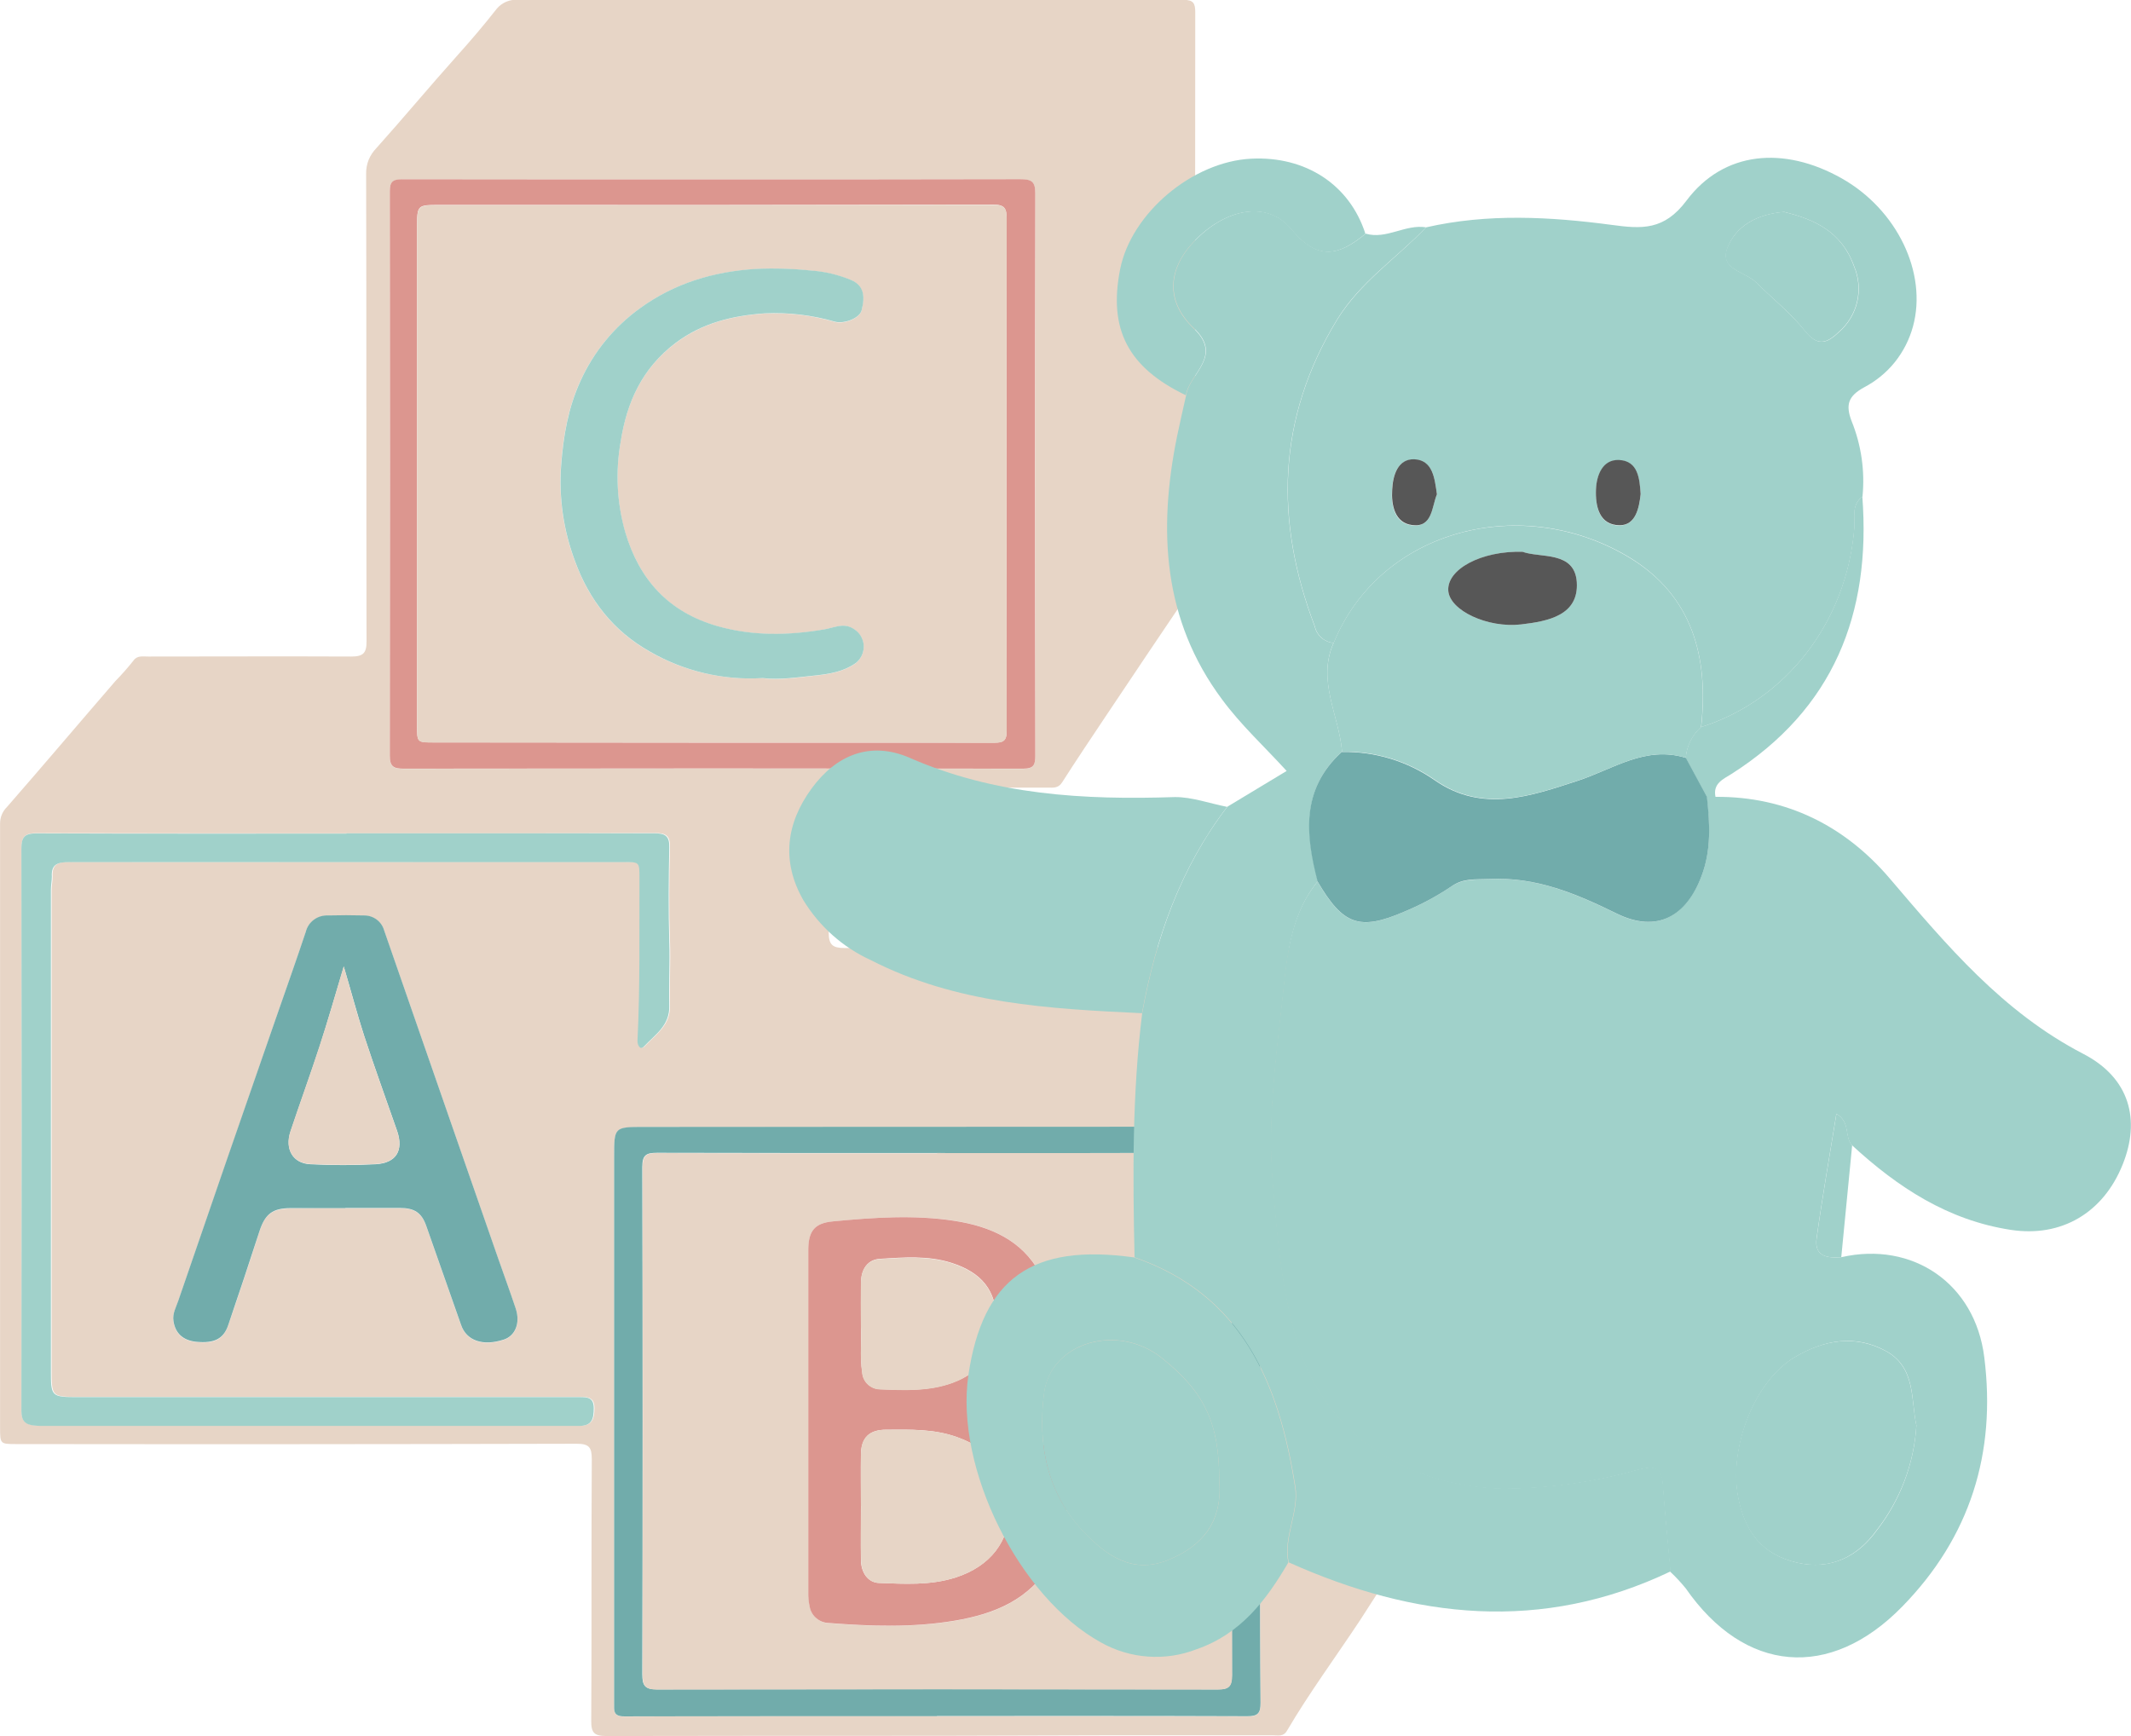 <svg width="27" height="22" viewBox="0 0 27 22" fill="none" xmlns="http://www.w3.org/2000/svg">
<g clip-path="url(#clip0_178_2195)">
<path d="M11.893 21.997C10.49 21.997 9.088 21.997 7.686 22C7.529 22 7.49 21.96 7.491 21.807C7.498 20.702 7.491 19.597 7.498 18.492C7.498 18.342 7.465 18.296 7.305 18.296C4.941 18.302 2.576 18.303 0.211 18.3C0.002 18.3 0.001 18.3 0.001 18.091C0.001 15.54 0.001 12.988 0.001 10.437C0.001 10.398 0.008 10.359 0.023 10.323C0.038 10.287 0.06 10.254 0.088 10.227C0.55 9.698 1.003 9.162 1.462 8.631C1.543 8.548 1.62 8.461 1.692 8.37C1.737 8.305 1.81 8.32 1.875 8.32C2.734 8.32 3.594 8.316 4.454 8.32C4.604 8.32 4.645 8.272 4.644 8.129C4.64 6.151 4.644 4.174 4.639 2.199C4.638 2.14 4.649 2.081 4.671 2.025C4.694 1.97 4.727 1.92 4.769 1.877C5.113 1.493 5.442 1.097 5.785 0.714C5.962 0.517 6.131 0.319 6.293 0.112C6.325 0.073 6.367 0.042 6.414 0.022C6.461 0.002 6.512 -0.006 6.563 -0.002C9.372 0.001 12.182 0.001 14.993 -0.002C15.121 -0.002 15.144 0.042 15.144 0.155C15.141 2.535 15.141 4.914 15.144 7.295C15.14 7.379 15.108 7.459 15.053 7.524C14.699 8.047 14.348 8.571 13.998 9.094C13.816 9.367 13.633 9.639 13.457 9.915C13.407 9.994 13.339 9.981 13.269 9.981H10.72C10.503 9.981 10.503 9.981 10.503 10.201C10.503 10.74 10.508 11.28 10.5 11.819C10.5 11.976 10.552 12.014 10.703 12.014C13.068 12.009 15.433 12.009 17.797 12.014C17.999 12.014 17.998 12.014 17.998 12.206C17.998 14.505 18 16.804 18.002 19.104C18.002 19.312 17.968 19.481 17.828 19.654C17.606 19.928 17.427 20.236 17.233 20.531C16.925 20.997 16.59 21.45 16.306 21.933C16.261 22.011 16.195 21.991 16.132 21.991C15.437 21.991 14.741 21.991 14.044 21.991L11.893 21.997ZM11.871 21.748C13.181 21.748 14.491 21.748 15.801 21.752C15.941 21.752 15.973 21.711 15.971 21.582C15.964 20.947 15.964 20.312 15.965 19.676C15.965 17.942 15.966 16.208 15.969 14.473C15.969 14.377 15.999 14.28 15.824 14.28C13.271 14.286 10.717 14.287 8.163 14.284C7.782 14.284 7.781 14.284 7.781 14.663C7.781 16.973 7.781 19.282 7.781 21.59C7.781 21.68 7.77 21.754 7.91 21.753C9.23 21.746 10.55 21.748 11.871 21.748ZM9.026 2.274C7.716 2.274 6.405 2.274 5.095 2.274C4.977 2.274 4.938 2.304 4.939 2.425C4.942 4.81 4.942 7.195 4.939 9.579C4.939 9.717 4.984 9.743 5.116 9.743C7.731 9.739 10.347 9.739 12.962 9.743C13.101 9.743 13.117 9.692 13.117 9.576C13.115 7.202 13.115 4.827 13.117 2.452C13.117 2.299 13.067 2.272 12.926 2.273C11.626 2.274 10.326 2.274 9.026 2.274ZM4.391 10.561C3.081 10.561 1.771 10.561 0.461 10.558C0.307 10.558 0.272 10.612 0.272 10.752C0.275 13.127 0.275 15.502 0.272 17.878C0.272 18.003 0.321 18.049 0.43 18.062C0.471 18.067 0.512 18.068 0.553 18.068H7.355C7.508 18.064 7.532 17.973 7.532 17.844C7.532 17.714 7.457 17.702 7.355 17.702C5.242 17.702 3.128 17.702 1.014 17.702C0.655 17.702 0.654 17.706 0.654 17.353C0.654 15.326 0.654 13.299 0.654 11.273C0.654 11.217 0.668 11.162 0.666 11.107C0.657 10.943 0.747 10.922 0.892 10.922C2.351 10.927 3.81 10.922 5.269 10.922C6.149 10.922 7.029 10.922 7.91 10.922C8.112 10.922 8.112 10.918 8.111 11.121C8.111 11.809 8.12 12.496 8.086 13.184C8.086 13.237 8.119 13.312 8.169 13.258C8.308 13.109 8.497 12.994 8.489 12.741C8.481 12.471 8.498 12.201 8.489 11.93C8.475 11.532 8.479 11.133 8.489 10.735C8.492 10.592 8.439 10.556 8.301 10.557C6.992 10.562 5.691 10.56 4.391 10.56V10.561ZM4.376 15.311H5.067C5.25 15.311 5.341 15.37 5.401 15.539C5.549 15.957 5.696 16.376 5.842 16.794C5.913 16.996 6.121 17.066 6.383 16.979C6.529 16.932 6.595 16.771 6.535 16.589C6.464 16.374 6.386 16.162 6.311 15.949C6.121 15.401 5.93 14.854 5.74 14.307C5.449 13.469 5.158 12.631 4.867 11.794C4.852 11.739 4.819 11.692 4.774 11.657C4.729 11.623 4.673 11.604 4.616 11.604C4.463 11.599 4.309 11.599 4.156 11.604C4.092 11.601 4.028 11.621 3.977 11.659C3.925 11.697 3.889 11.751 3.874 11.813C3.751 12.181 3.621 12.546 3.494 12.913C3.082 14.103 2.671 15.293 2.26 16.483C2.232 16.567 2.183 16.648 2.197 16.745C2.221 16.9 2.316 16.99 2.486 17.007C2.712 17.031 2.83 16.975 2.891 16.797C3.027 16.403 3.159 16.006 3.287 15.608C3.359 15.385 3.449 15.317 3.685 15.314C3.922 15.31 4.146 15.31 4.376 15.31V15.311Z" fill="#E7D5C6"/>
<path d="M11.871 21.748C10.55 21.748 9.23 21.748 7.909 21.751C7.769 21.751 7.781 21.678 7.781 21.588C7.781 19.279 7.781 16.97 7.781 14.661C7.781 14.282 7.781 14.281 8.162 14.281C10.716 14.281 13.27 14.28 15.824 14.278C16.001 14.278 15.968 14.375 15.968 14.471C15.968 16.205 15.967 17.94 15.964 19.674C15.964 20.309 15.964 20.944 15.971 21.579C15.971 21.709 15.94 21.75 15.801 21.749C14.491 21.744 13.181 21.746 11.87 21.746L11.871 21.748ZM11.871 14.612C10.69 14.612 9.509 14.612 8.325 14.609C8.179 14.609 8.138 14.643 8.138 14.791C8.143 16.933 8.143 19.076 8.138 21.218C8.138 21.36 8.171 21.409 8.323 21.409C10.692 21.405 13.062 21.405 15.431 21.409C15.572 21.409 15.608 21.366 15.608 21.227C15.604 19.084 15.604 16.942 15.608 14.799C15.608 14.646 15.569 14.605 15.414 14.606C14.236 14.615 13.053 14.612 11.871 14.612Z" fill="#71ACAB"/>
<path d="M9.026 2.274C10.325 2.274 11.624 2.274 12.926 2.271C13.067 2.271 13.118 2.297 13.117 2.45C13.112 4.825 13.112 7.2 13.117 9.575C13.117 9.691 13.101 9.741 12.962 9.741C10.347 9.737 7.731 9.737 5.116 9.741C4.986 9.741 4.939 9.715 4.939 9.577C4.943 7.192 4.943 4.807 4.939 2.423C4.939 2.303 4.975 2.272 5.095 2.272C6.405 2.274 7.716 2.274 9.026 2.274ZM9.026 9.411C10.218 9.411 11.41 9.411 12.603 9.411C12.727 9.411 12.755 9.373 12.754 9.256C12.751 7.093 12.751 4.931 12.754 2.768C12.754 2.641 12.728 2.593 12.587 2.593C10.248 2.598 7.909 2.599 5.571 2.597C5.285 2.597 5.284 2.597 5.284 2.888V9.195C5.284 9.407 5.284 9.408 5.494 9.408L9.026 9.411Z" fill="#DC968F"/>
<path d="M4.391 10.56C5.69 10.56 6.989 10.56 8.292 10.56C8.43 10.56 8.483 10.595 8.48 10.738C8.472 11.136 8.468 11.535 8.48 11.933C8.489 12.204 8.473 12.474 8.48 12.743C8.488 12.997 8.299 13.112 8.16 13.261C8.109 13.315 8.074 13.239 8.077 13.187C8.111 12.499 8.099 11.812 8.102 11.124C8.102 10.921 8.102 10.925 7.9 10.925C7.02 10.925 6.139 10.925 5.259 10.925C3.8 10.925 2.342 10.925 0.883 10.925C0.738 10.925 0.647 10.946 0.657 11.11C0.657 11.165 0.645 11.22 0.645 11.275C0.645 13.302 0.645 15.329 0.645 17.356C0.645 17.705 0.645 17.705 1.004 17.705C3.118 17.705 5.232 17.705 7.346 17.705C7.45 17.705 7.523 17.713 7.523 17.847C7.523 17.98 7.5 18.067 7.346 18.07H0.552C0.511 18.071 0.47 18.069 0.429 18.065C0.319 18.052 0.271 18.007 0.271 17.88C0.275 15.505 0.275 13.13 0.271 10.755C0.271 10.615 0.305 10.561 0.459 10.561C1.769 10.566 3.08 10.564 4.39 10.564L4.391 10.56Z" fill="#A0D1CA"/>
<path d="M4.376 15.31C4.146 15.31 3.916 15.31 3.685 15.31C3.455 15.31 3.359 15.382 3.287 15.604C3.158 16.002 3.026 16.398 2.891 16.794C2.832 16.968 2.714 17.026 2.486 17.004C2.318 16.986 2.221 16.896 2.198 16.741C2.183 16.645 2.232 16.564 2.26 16.48C2.669 15.289 3.08 14.098 3.494 12.909C3.621 12.543 3.751 12.178 3.874 11.809C3.889 11.748 3.925 11.693 3.977 11.655C4.028 11.617 4.092 11.598 4.156 11.601C4.309 11.597 4.463 11.597 4.616 11.601C4.673 11.601 4.729 11.62 4.774 11.654C4.819 11.688 4.852 11.736 4.867 11.79C5.159 12.628 5.45 13.466 5.74 14.304C5.93 14.851 6.121 15.399 6.311 15.945C6.386 16.159 6.464 16.372 6.535 16.585C6.594 16.767 6.529 16.928 6.383 16.976C6.121 17.062 5.911 16.992 5.842 16.79C5.694 16.372 5.547 15.953 5.401 15.536C5.342 15.367 5.25 15.308 5.067 15.308H4.376V15.31ZM4.357 12.246C4.246 12.615 4.152 12.944 4.047 13.269C3.929 13.627 3.801 13.981 3.681 14.338C3.606 14.562 3.71 14.745 3.933 14.754C4.209 14.768 4.485 14.768 4.76 14.754C5.022 14.739 5.114 14.579 5.033 14.336C4.893 13.933 4.746 13.53 4.613 13.124C4.524 12.847 4.45 12.566 4.355 12.246H4.357Z" fill="#71ACAB"/>
<path d="M11.871 14.612C13.052 14.612 14.236 14.615 15.418 14.609C15.573 14.609 15.612 14.649 15.612 14.802C15.606 16.945 15.606 19.087 15.612 21.23C15.612 21.368 15.574 21.411 15.435 21.411C13.065 21.407 10.695 21.407 8.326 21.411C8.175 21.411 8.141 21.363 8.142 21.221C8.146 19.079 8.146 16.937 8.142 14.794C8.142 14.646 8.182 14.611 8.328 14.612C9.509 14.617 10.693 14.615 11.875 14.615L11.871 14.612ZM12.461 17.815L12.586 17.756C13.236 17.456 13.504 16.744 13.177 16.135C12.952 15.718 12.549 15.541 12.1 15.471C11.586 15.391 11.069 15.429 10.555 15.478C10.318 15.5 10.242 15.6 10.242 15.842C10.242 17.289 10.242 18.736 10.242 20.182C10.242 20.243 10.248 20.303 10.26 20.362C10.27 20.42 10.3 20.472 10.346 20.51C10.391 20.548 10.448 20.569 10.508 20.57C11.039 20.611 11.571 20.628 12.098 20.54C12.602 20.455 13.047 20.274 13.322 19.805C13.725 19.119 13.472 18.278 12.747 17.936C12.659 17.893 12.57 17.862 12.461 17.815H12.461Z" fill="#E7D5C6"/>
<path d="M9.025 9.41H5.494C5.285 9.41 5.285 9.41 5.285 9.197V2.891C5.285 2.6 5.285 2.6 5.572 2.6C7.91 2.6 10.248 2.599 12.587 2.596C12.729 2.596 12.755 2.641 12.755 2.771C12.751 4.933 12.751 7.096 12.755 9.259C12.755 9.375 12.727 9.414 12.603 9.414C11.409 9.408 10.217 9.41 9.025 9.41ZM9.662 8.595C9.881 8.621 10.111 8.585 10.338 8.561C10.508 8.543 10.683 8.513 10.831 8.413C10.866 8.388 10.894 8.355 10.914 8.317C10.933 8.279 10.943 8.238 10.943 8.195C10.943 8.153 10.932 8.111 10.912 8.073C10.892 8.036 10.863 8.004 10.827 7.979C10.693 7.884 10.572 7.957 10.437 7.979C9.989 8.055 9.542 8.064 9.095 7.938C8.467 7.761 8.102 7.345 7.922 6.75C7.815 6.376 7.795 5.983 7.863 5.6C7.94 5.103 8.133 4.67 8.556 4.351C8.895 4.094 9.279 4.002 9.688 3.973C9.989 3.959 10.29 3.995 10.579 4.08C10.697 4.112 10.893 4.033 10.916 3.935C10.958 3.757 10.947 3.621 10.784 3.551C10.621 3.484 10.448 3.443 10.272 3.43C10.04 3.406 9.806 3.4 9.572 3.41C9.034 3.444 8.544 3.593 8.111 3.905C7.78 4.144 7.518 4.464 7.351 4.833C7.199 5.167 7.137 5.523 7.108 5.894C7.078 6.309 7.138 6.726 7.286 7.116C7.463 7.601 7.77 7.998 8.23 8.257C8.663 8.507 9.162 8.624 9.662 8.593V8.595Z" fill="#E7D5C6"/>
<path d="M4.355 12.245C4.448 12.565 4.521 12.847 4.612 13.122C4.745 13.529 4.891 13.931 5.031 14.334C5.115 14.578 5.021 14.737 4.759 14.751C4.483 14.765 4.207 14.765 3.932 14.751C3.709 14.741 3.605 14.56 3.68 14.336C3.798 13.979 3.929 13.625 4.045 13.266C4.152 12.944 4.246 12.615 4.355 12.245Z" fill="#E7D5C6"/>
<path d="M12.461 17.815C12.569 17.86 12.659 17.893 12.745 17.934C13.47 18.276 13.723 19.117 13.32 19.804C13.045 20.273 12.6 20.453 12.097 20.538C11.569 20.627 11.037 20.609 10.506 20.568C10.447 20.567 10.39 20.547 10.345 20.509C10.3 20.472 10.269 20.42 10.259 20.363C10.246 20.304 10.24 20.243 10.241 20.183C10.241 18.736 10.241 17.29 10.241 15.843C10.241 15.601 10.319 15.5 10.553 15.478C11.068 15.429 11.585 15.392 12.098 15.472C12.548 15.542 12.951 15.719 13.175 16.135C13.504 16.745 13.234 17.456 12.585 17.757L12.461 17.815ZM10.908 19.083C10.908 19.31 10.905 19.537 10.908 19.764C10.908 19.93 10.998 20.054 11.134 20.06C11.46 20.072 11.788 20.093 12.107 19.991C12.547 19.849 12.791 19.535 12.797 19.098C12.803 18.68 12.561 18.365 12.123 18.211C11.832 18.107 11.533 18.116 11.229 18.118C11.013 18.118 10.911 18.218 10.908 18.433C10.904 18.649 10.908 18.869 10.908 19.083ZM10.908 16.811C10.92 16.971 10.891 17.182 10.925 17.393C10.929 17.449 10.954 17.502 10.995 17.541C11.037 17.581 11.092 17.603 11.149 17.605C11.459 17.616 11.771 17.633 12.072 17.521C12.43 17.39 12.633 17.111 12.628 16.74C12.622 16.355 12.443 16.126 12.051 16.002C11.756 15.909 11.454 15.934 11.154 15.952C10.996 15.96 10.913 16.077 10.909 16.247C10.906 16.417 10.908 16.591 10.908 16.815V16.811Z" fill="#DC968F"/>
<path d="M9.662 8.593C9.162 8.624 8.664 8.506 8.232 8.256C7.771 7.997 7.464 7.6 7.287 7.115C7.14 6.725 7.079 6.309 7.11 5.894C7.138 5.523 7.2 5.166 7.353 4.832C7.519 4.462 7.781 4.142 8.113 3.903C8.545 3.591 9.035 3.442 9.573 3.408C9.807 3.397 10.041 3.404 10.273 3.428C10.449 3.44 10.622 3.481 10.785 3.549C10.948 3.619 10.962 3.755 10.917 3.932C10.894 4.031 10.7 4.107 10.58 4.077C10.291 3.993 9.99 3.957 9.689 3.971C9.28 4 8.896 4.092 8.557 4.348C8.134 4.669 7.941 5.1 7.864 5.598C7.796 5.981 7.816 6.374 7.923 6.747C8.1 7.343 8.468 7.758 9.096 7.936C9.543 8.062 9.99 8.052 10.438 7.977C10.573 7.955 10.694 7.882 10.828 7.977C10.864 8.001 10.893 8.033 10.913 8.071C10.933 8.109 10.944 8.15 10.944 8.193C10.944 8.235 10.934 8.277 10.915 8.315C10.895 8.353 10.867 8.386 10.832 8.41C10.684 8.511 10.509 8.541 10.339 8.559C10.111 8.582 9.881 8.619 9.662 8.593Z" fill="#A0D1CA"/>
<path d="M10.908 19.083C10.908 18.867 10.908 18.65 10.908 18.433C10.908 18.217 11.014 18.119 11.23 18.118C11.531 18.118 11.832 18.107 12.124 18.211C12.56 18.365 12.804 18.68 12.798 19.098C12.792 19.535 12.548 19.849 12.108 19.991C11.789 20.093 11.459 20.072 11.134 20.06C10.999 20.055 10.912 19.93 10.909 19.764C10.905 19.537 10.909 19.31 10.909 19.083H10.908Z" fill="#E7D5C6"/>
<path d="M10.908 16.815C10.908 16.593 10.905 16.422 10.908 16.251C10.911 16.08 10.995 15.964 11.153 15.955C11.453 15.938 11.755 15.913 12.05 16.006C12.441 16.129 12.621 16.358 12.627 16.743C12.632 17.114 12.428 17.393 12.071 17.525C11.769 17.636 11.458 17.62 11.148 17.608C11.09 17.607 11.036 17.584 10.994 17.545C10.953 17.506 10.927 17.453 10.923 17.396C10.891 17.184 10.92 16.972 10.908 16.815Z" fill="#E7D5C6"/>
</g>
<g clip-path="url(#clip1_178_2195)">
<path d="M23.329 15.932C24.233 15.726 25.025 16.265 25.141 17.2C25.294 18.413 24.962 19.48 24.101 20.36C23.185 21.298 22.103 21.202 21.358 20.128C21.297 20.054 21.233 19.984 21.163 19.919C21.131 19.551 21.093 19.184 21.066 18.815C21.05 18.57 20.93 18.583 20.739 18.631C20.184 18.788 19.609 18.867 19.032 18.868C17.792 18.835 16.8 18.165 16.449 17.061C16.236 16.387 16.18 15.677 16.122 14.972C16.061 14.228 16.152 13.487 16.236 12.754C16.298 12.214 16.317 11.633 16.693 11.172C17.016 11.723 17.223 11.8 17.792 11.554C17.999 11.468 18.198 11.362 18.384 11.237C18.541 11.129 18.686 11.151 18.861 11.14C19.464 11.11 19.969 11.326 20.491 11.582C20.985 11.824 21.36 11.62 21.558 11.102C21.683 10.772 21.663 10.437 21.624 10.098H21.737C22.635 10.092 23.376 10.468 23.942 11.131C24.667 11.981 25.372 12.824 26.395 13.355C26.987 13.661 27.121 14.193 26.895 14.756C26.648 15.374 26.114 15.682 25.48 15.586C24.682 15.465 24.045 15.047 23.466 14.514C23.364 14.411 23.45 14.221 23.267 14.114C23.18 14.652 23.088 15.172 23.016 15.694C22.985 15.924 23.156 15.946 23.329 15.932ZM24.281 18.063C24.209 17.748 24.281 17.328 23.892 17.119C23.504 16.909 23.116 16.979 22.744 17.197C22.232 17.499 21.908 18.339 22.022 18.961C22.106 19.412 22.328 19.7 22.771 19.803C23.197 19.9 23.54 19.726 23.78 19.393C24.077 19.011 24.252 18.547 24.281 18.063Z" fill="#A0D1CA"/>
<path d="M18.069 2.881C18.85 2.703 19.638 2.746 20.421 2.85C20.803 2.902 21.085 2.921 21.369 2.541C21.84 1.913 22.604 1.848 23.334 2.26C24.036 2.656 24.422 3.458 24.238 4.136C24.193 4.301 24.115 4.455 24.008 4.589C23.901 4.722 23.767 4.831 23.616 4.91C23.416 5.02 23.381 5.131 23.461 5.339C23.583 5.641 23.63 5.968 23.598 6.293C23.454 6.399 23.506 6.556 23.495 6.696C23.398 7.882 22.63 8.874 21.554 9.214C21.651 8.331 21.446 7.557 20.656 7.07C19.302 6.245 17.494 6.694 16.898 8.148C16.841 8.143 16.788 8.12 16.745 8.083C16.702 8.045 16.672 7.995 16.66 7.939C16.149 6.599 16.181 5.3 16.942 4.051C17.236 3.575 17.694 3.273 18.069 2.881ZM22.601 2.686C22.257 2.715 21.989 2.867 21.885 3.148C21.788 3.415 22.113 3.441 22.25 3.578C22.456 3.782 22.689 3.968 22.867 4.19C23.029 4.395 23.146 4.355 23.299 4.209C23.415 4.109 23.497 3.974 23.532 3.824C23.567 3.674 23.553 3.517 23.493 3.376C23.334 2.931 22.983 2.778 22.601 2.685V2.686ZM18.206 6.264C18.177 6.061 18.155 5.83 17.915 5.824C17.706 5.817 17.646 6.03 17.636 6.208C17.623 6.403 17.669 6.633 17.892 6.658C18.15 6.687 18.14 6.423 18.206 6.264ZM20.787 6.264C20.774 6.069 20.755 5.844 20.512 5.833C20.304 5.825 20.229 6.028 20.221 6.205C20.212 6.418 20.262 6.661 20.523 6.66C20.722 6.656 20.769 6.442 20.787 6.26V6.264Z" fill="#A0D1CA"/>
<path d="M18.069 2.881C17.694 3.271 17.231 3.575 16.94 4.051C16.179 5.3 16.147 6.599 16.658 7.939C16.67 7.995 16.7 8.045 16.743 8.083C16.786 8.12 16.84 8.143 16.896 8.148C16.684 8.626 16.967 9.066 17.004 9.524C16.487 9.993 16.544 10.57 16.698 11.166C16.322 11.627 16.303 12.208 16.241 12.748C16.157 13.482 16.066 14.222 16.127 14.966C16.185 15.671 16.241 16.381 16.454 17.055C16.801 18.159 17.797 18.829 19.037 18.862C19.614 18.861 20.189 18.782 20.744 18.625C20.938 18.577 21.055 18.565 21.071 18.809C21.096 19.178 21.134 19.545 21.168 19.913C19.535 20.693 17.925 20.515 16.328 19.799C16.261 19.47 16.463 19.164 16.413 18.841C16.208 17.538 15.749 16.409 14.375 15.933C14.352 14.9 14.344 13.867 14.472 12.838C14.645 11.889 14.957 10.998 15.551 10.223L16.302 9.77C16.019 9.46 15.72 9.185 15.484 8.864C14.732 7.855 14.672 6.715 14.914 5.527C14.95 5.354 14.99 5.18 15.029 5.007C15.073 4.728 15.502 4.514 15.126 4.158C14.77 3.82 14.795 3.412 15.131 3.059C15.526 2.642 16.059 2.533 16.363 2.904C16.703 3.315 16.973 3.233 17.304 2.961C17.567 3.038 17.805 2.838 18.069 2.881Z" fill="#A0D1CA"/>
<path d="M15.548 10.225C14.956 11 14.642 11.89 14.469 12.84C13.291 12.784 12.115 12.722 11.033 12.167C10.678 12.005 10.38 11.739 10.177 11.405C9.896 10.911 9.963 10.43 10.284 9.991C10.595 9.567 11.026 9.389 11.52 9.601C12.601 10.076 13.732 10.139 14.886 10.101C15.101 10.099 15.327 10.182 15.548 10.225Z" fill="#A0D1CA"/>
<path d="M14.37 15.935C15.746 16.411 16.205 17.54 16.408 18.843C16.459 19.166 16.256 19.472 16.323 19.801C16.042 20.282 15.717 20.709 15.158 20.901C14.963 20.977 14.753 21.008 14.544 20.993C14.335 20.978 14.132 20.917 13.949 20.814C12.912 20.244 12.098 18.607 12.269 17.429C12.451 16.199 13.075 15.754 14.37 15.935ZM15.448 18.763C15.448 18.038 15.266 17.645 14.725 17.212C14.165 16.761 13.312 17.005 13.229 17.657C13.145 18.309 13.268 18.924 13.731 19.412C14.009 19.704 14.341 19.954 14.798 19.77C15.255 19.585 15.489 19.27 15.448 18.765V18.763Z" fill="#A0D1CA"/>
<path d="M17.3 2.963C16.969 3.235 16.699 3.317 16.36 2.906C16.055 2.535 15.522 2.644 15.127 3.061C14.791 3.414 14.766 3.822 15.122 4.16C15.499 4.516 15.07 4.73 15.025 5.009C14.293 4.657 14.042 4.174 14.192 3.413C14.332 2.703 15.107 2.048 15.853 2.011C16.543 1.976 17.101 2.341 17.3 2.963Z" fill="#A0D1CA"/>
<path d="M21.552 9.214C22.63 8.874 23.396 7.882 23.493 6.696C23.504 6.556 23.452 6.404 23.596 6.293C23.709 7.781 23.228 8.987 21.938 9.808C21.832 9.875 21.699 9.928 21.736 10.101H21.625C21.535 9.936 21.447 9.771 21.358 9.607C21.368 9.456 21.438 9.314 21.552 9.214Z" fill="#A0D1CA"/>
<path d="M23.329 15.932C23.154 15.946 22.985 15.924 23.017 15.694C23.089 15.172 23.181 14.652 23.268 14.114C23.451 14.223 23.366 14.407 23.467 14.514C23.421 14.986 23.375 15.46 23.329 15.932Z" fill="#A0D1CA"/>
<path d="M21.36 9.604C21.449 9.768 21.537 9.933 21.627 10.098C21.664 10.436 21.684 10.771 21.559 11.101C21.365 11.619 20.99 11.823 20.492 11.581C19.97 11.325 19.465 11.109 18.863 11.139C18.687 11.148 18.542 11.125 18.385 11.236C18.199 11.361 18 11.467 17.793 11.553C17.224 11.799 17.017 11.722 16.694 11.171C16.54 10.575 16.483 10.001 17 9.529C17.422 9.521 17.834 9.647 18.18 9.889C18.785 10.31 19.406 10.084 19.988 9.895C20.445 9.745 20.848 9.446 21.36 9.604Z" fill="#71ACAB"/>
<path d="M24.281 18.063C24.251 18.547 24.075 19.011 23.776 19.393C23.536 19.726 23.194 19.902 22.767 19.803C22.324 19.7 22.102 19.413 22.019 18.962C21.904 18.34 22.228 17.499 22.741 17.197C23.111 16.979 23.501 16.912 23.889 17.119C24.277 17.326 24.209 17.745 24.281 18.063Z" fill="#A0D1CA"/>
<path d="M21.359 9.604C20.848 9.446 20.445 9.745 19.992 9.892C19.41 10.081 18.789 10.307 18.184 9.886C17.838 9.644 17.425 9.518 17.004 9.526C16.967 9.068 16.684 8.628 16.896 8.15C17.492 6.696 19.3 6.247 20.654 7.072C21.444 7.554 21.651 8.331 21.552 9.216C21.44 9.315 21.371 9.455 21.359 9.604ZM19.291 6.994C18.768 6.977 18.329 7.219 18.35 7.487C18.369 7.737 18.848 7.962 19.273 7.913C19.613 7.873 20.005 7.799 19.977 7.377C19.953 6.979 19.52 7.075 19.291 6.994Z" fill="#A0D1CA"/>
<path d="M22.601 2.685C22.983 2.778 23.334 2.931 23.49 3.375C23.55 3.516 23.564 3.673 23.529 3.823C23.494 3.973 23.412 4.108 23.296 4.208C23.143 4.354 23.026 4.394 22.864 4.189C22.686 3.963 22.453 3.781 22.247 3.577C22.11 3.443 21.782 3.414 21.882 3.147C21.991 2.866 22.257 2.714 22.601 2.685Z" fill="#A0D1CA"/>
<path d="M18.206 6.264C18.14 6.423 18.15 6.687 17.895 6.654C17.672 6.629 17.626 6.4 17.639 6.204C17.648 6.026 17.709 5.814 17.918 5.82C18.155 5.83 18.177 6.061 18.206 6.264Z" fill="#575757"/>
<path d="M20.787 6.26C20.768 6.442 20.722 6.656 20.523 6.656C20.262 6.656 20.212 6.414 20.221 6.201C20.229 6.022 20.304 5.821 20.512 5.829C20.755 5.84 20.774 6.063 20.787 6.26Z" fill="#575757"/>
<path d="M15.448 18.765C15.49 19.27 15.248 19.589 14.796 19.771C14.345 19.952 14.009 19.705 13.729 19.413C13.266 18.925 13.146 18.306 13.227 17.658C13.307 17.01 14.163 16.762 14.723 17.212C15.266 17.647 15.449 18.037 15.448 18.765Z" fill="#A0D1CA"/>
<path d="M19.291 6.993C19.52 7.075 19.951 6.979 19.978 7.377C20.005 7.799 19.614 7.873 19.273 7.913C18.848 7.962 18.369 7.737 18.35 7.487C18.329 7.216 18.768 6.977 19.291 6.993Z" fill="#575757"/>
</g>
<defs>
<clipPath id="clip0_178_2195">
<rect width="18" height="22" fill="white"/>
</clipPath>
<clipPath id="clip1_178_2195">
<rect width="17" height="19" fill="white" transform="translate(10 2)"/>
</clipPath>
</defs>
</svg>
